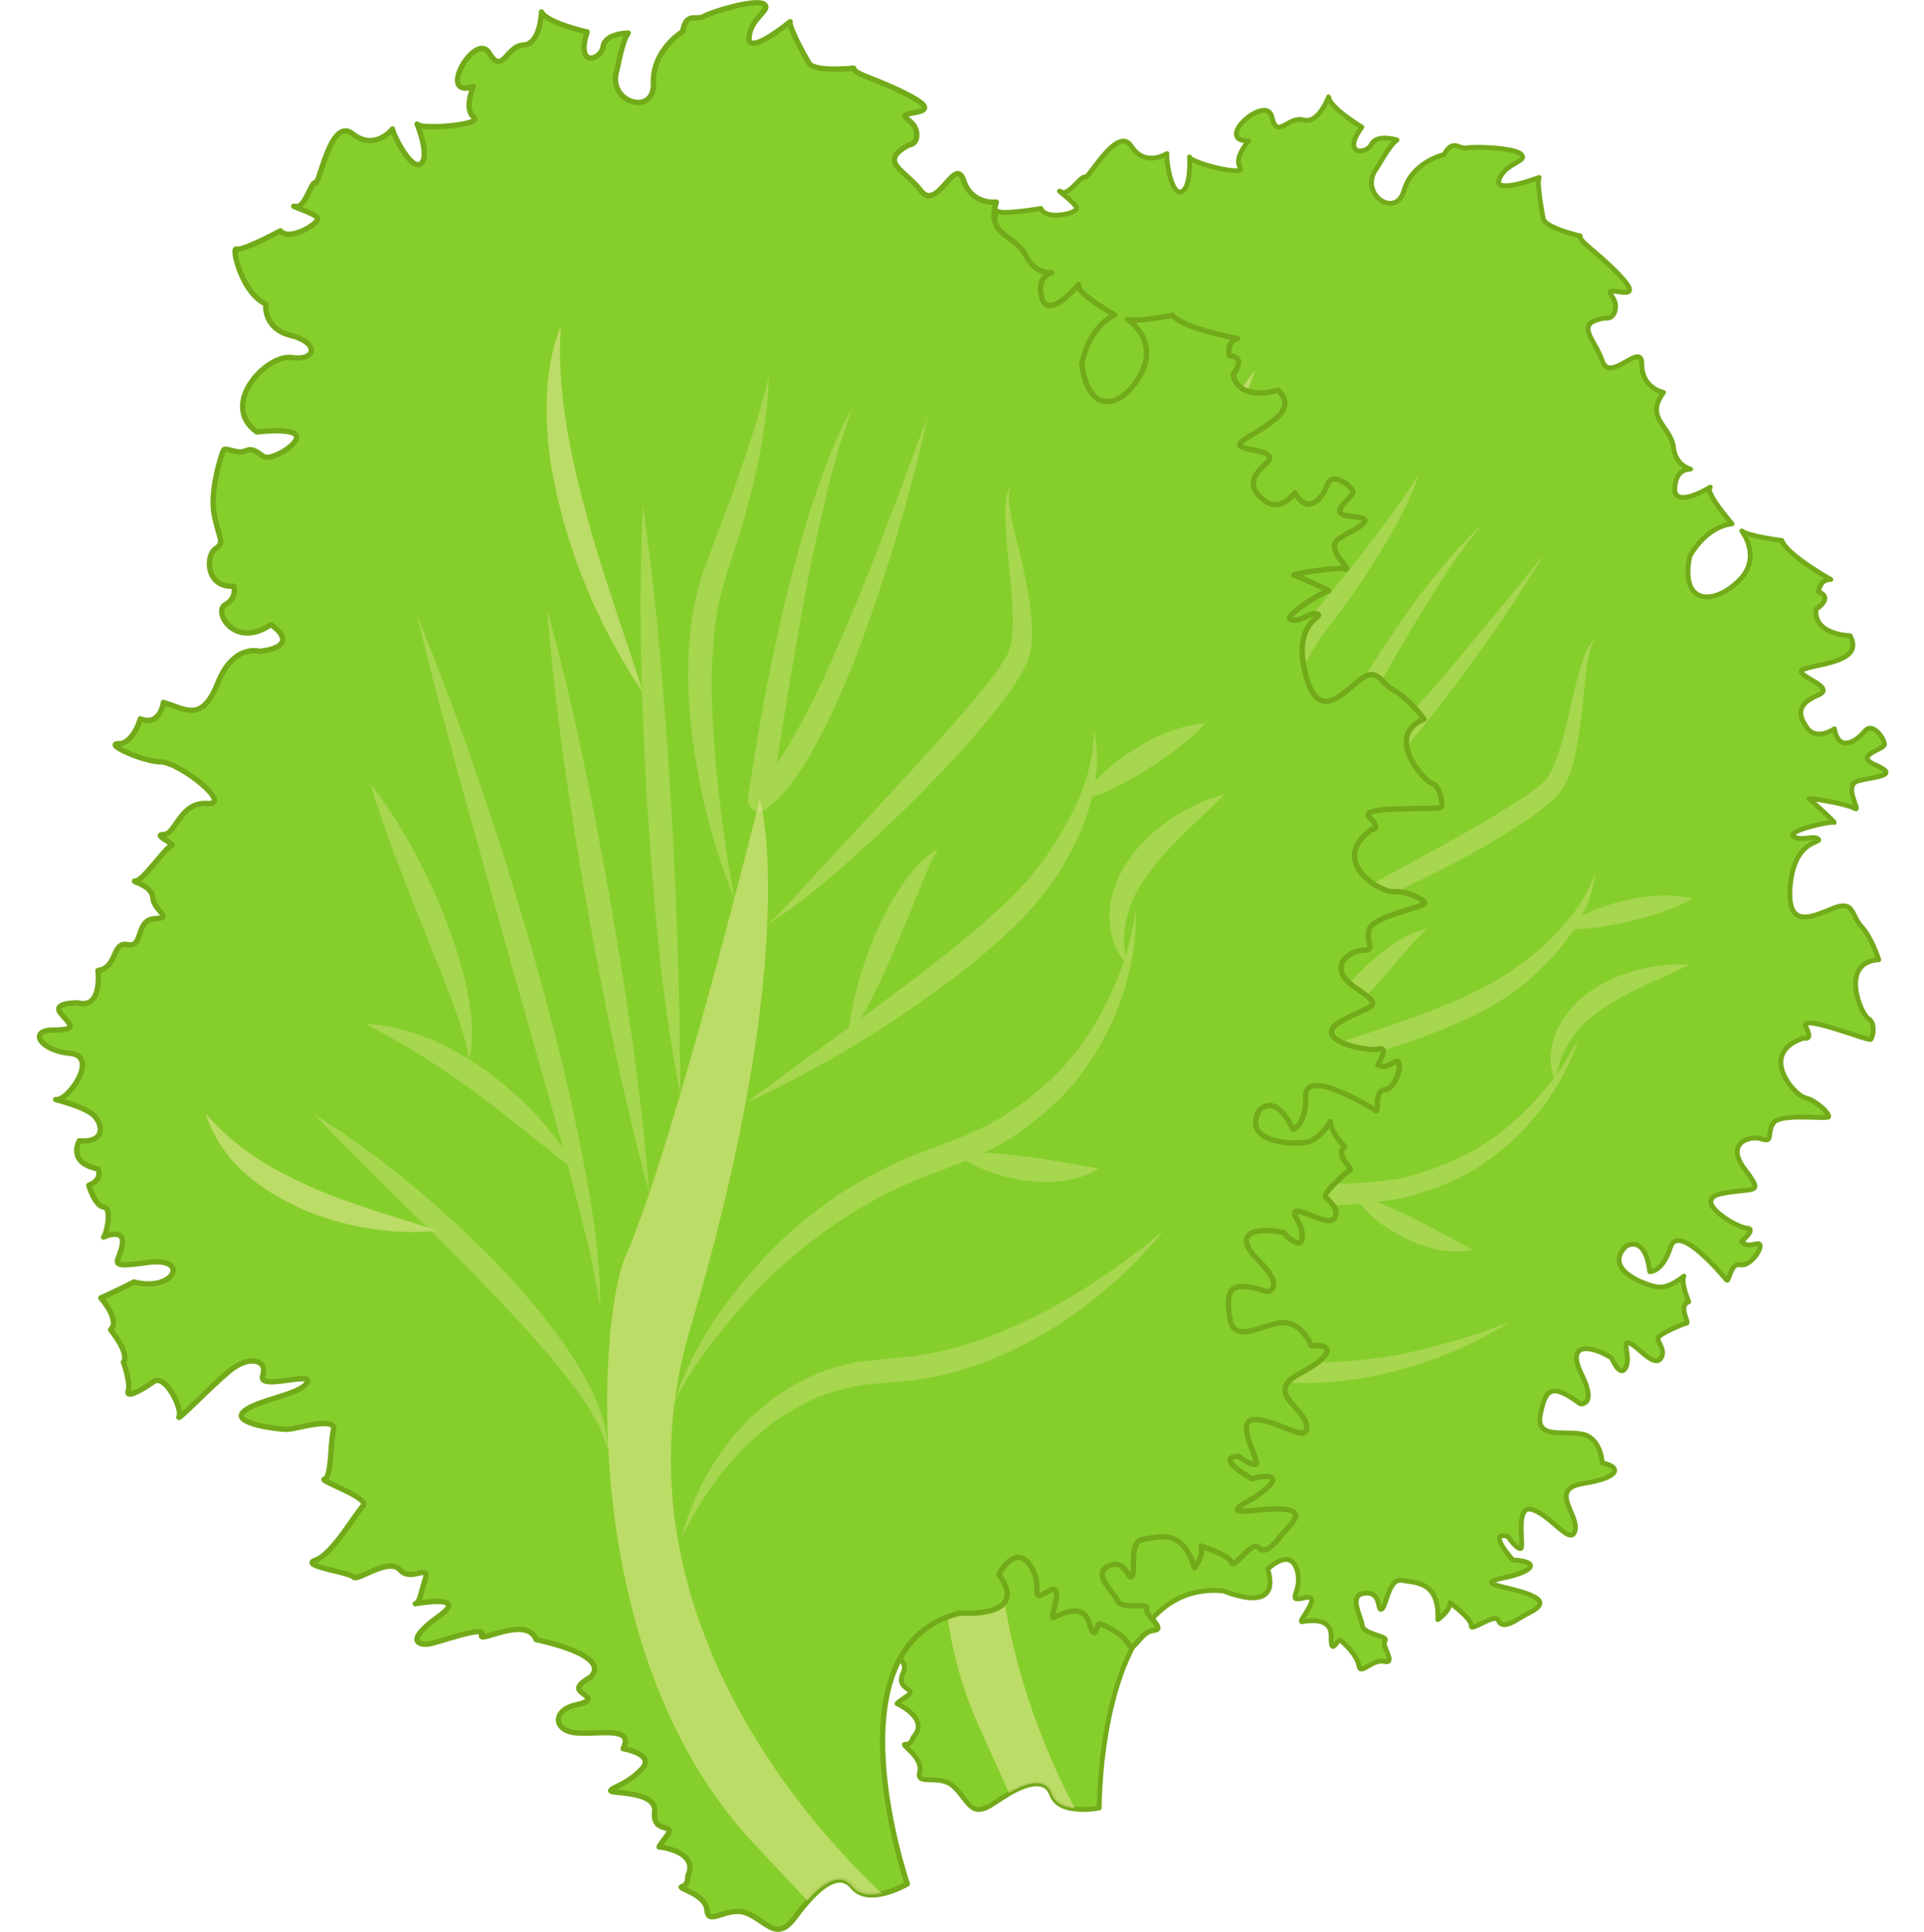 <?xml version="1.0" encoding="UTF-8" standalone="no"?>
<svg
   xmlns:dc="http://purl.org/dc/elements/1.1/"
   xmlns:cc="http://creativecommons.org/ns#"
   xmlns:rdf="http://www.w3.org/1999/02/22-rdf-syntax-ns#"
   xmlns:svg="http://www.w3.org/2000/svg"
   xmlns="http://www.w3.org/2000/svg"
   xmlns:sodipodi="http://sodipodi.sourceforge.net/DTD/sodipodi-0.dtd"
   xmlns:inkscape="http://www.inkscape.org/namespaces/inkscape"
   version="1.1"
   id="katman_1"
   x="0px"
   y="0px"
   viewBox="0 0 75 75.296"
   xml:space="preserve"
   sodipodi:docname="lettuce.svg"
   width="75"
   height="75.296"
   inkscape:version="1.0.1 (3bc2e813f5, 2020-09-07)"><defs
   id="defs1881" /><sodipodi:namedview
   pagecolor="#ffffff"
   bordercolor="#666666"
   borderopacity="1"
   objecttolerance="10"
   gridtolerance="10"
   guidetolerance="10"
   inkscape:pageopacity="0"
   inkscape:pageshadow="2"
   inkscape:window-width="1718"
   inkscape:window-height="1368"
   id="namedview1879"
   showgrid="false"
   fit-margin-top="0"
   fit-margin-left="0"
   fit-margin-right="0"
   fit-margin-bottom="0"
   inkscape:zoom="2.216"
   inkscape:cx="-153.35"
   inkscape:cy="-106.09403"
   inkscape:window-x="1713"
   inkscape:window-y="0"
   inkscape:window-maximized="0"
   inkscape:current-layer="g1876" />
<style
   type="text/css"
   id="style2">
	.st0{fill:#F40303;}
	.st1{fill:#4E9B04;}
	.st2{opacity:0.1;}
	.st3{opacity:0.15;fill:#FFFFFF;}
	.st4{fill:none;}
	.st5{fill:#DF0000;}
	.st6{fill:#41A500;}
	.st7{opacity:0.1;fill:#231F20;}
	.st8{fill:#84C100;}
	.st9{fill:#F86107;}
	.st10{opacity:0.07;}
	.st11{opacity:0.2;fill:#FFFFFF;}
	.st12{fill:#E55107;}
	.st13{fill:#E61206;}
	.st14{fill:#0D5C00;}
	.st15{fill:#27AB3B;}
	.st16{fill:#09913C;}
	.st17{fill:#E6012C;}
	.st18{fill:#680756;}
	.st19{fill:#74990D;}
	.st20{fill:#B22483;}
	.st21{fill:#43BC48;}
	.st22{fill:#2EAF2E;}
	.st23{fill:#8D1E60;}
	.st24{fill:#753D24;}
	.st25{fill:#348801;}
	.st26{fill:#2C7005;}
	.st27{fill:#63AB16;}
	.st28{fill:#8EBA24;}
	.st29{fill:#3B7524;}
	.st30{fill:#B4D459;}
	.st31{opacity:0.2;fill:#B4D459;}
	.st32{fill:#FEB544;}
	.st33{opacity:0.1;fill:#CE863A;}
	.st34{fill:#CE863A;}
	.st35{fill:#57BF44;}
	.st36{fill:#BBFF96;}
	.st37{fill:#DFFFAA;}
	.st38{fill:#39AA50;}
	.st39{fill:#5DD166;}
	.st40{fill:#8FDC50;}
	.st41{fill:#29602E;}
	.st42{fill:#8CD13D;}
	.st43{fill:#24892E;}
	.st44{fill:#15441A;}
	.st45{fill:#699E25;}
	.st46{fill:#4A8912;}
	.st47{fill:#FCD30B;}
	.st48{fill:#FFE36C;}
	.st49{fill:#FCD30B;stroke:#ED5100;stroke-width:0.08;stroke-miterlimit:10;}
	.st50{fill:#FCD30B;stroke:#ED5100;stroke-width:0.075;stroke-miterlimit:10;}
	.st51{fill:#FCD30B;stroke:#ED5100;stroke-width:0.071;stroke-miterlimit:10;}
	.st52{fill:#FCD30B;stroke:#ED5100;stroke-width:0.059;stroke-miterlimit:10;}
	.st53{fill:#FCD30B;stroke:#ED5100;stroke-width:0.053;stroke-miterlimit:10;}
	.st54{fill:#FCD30B;stroke:#ED5100;stroke-width:0.047;stroke-miterlimit:10;}
	.st55{fill:#FCD30B;stroke:#ED5100;stroke-width:0.045;stroke-miterlimit:10;}
	.st56{fill:#FCD30B;stroke:#ED5100;stroke-width:0.061;stroke-miterlimit:10;}
	.st57{fill:#FCD30B;stroke:#ED5100;stroke-width:0.057;stroke-miterlimit:10;}
	.st58{fill:#FCD30B;stroke:#ED5100;stroke-width:0.048;stroke-miterlimit:10;}
	.st59{fill:#FCD30B;stroke:#ED5100;stroke-width:0.04;stroke-miterlimit:10;}
	.st60{fill:#FCD30B;stroke:#ED5100;stroke-width:0.036;stroke-miterlimit:10;}
	.st61{fill:#FCD30B;stroke:#ED5100;stroke-width:0.033;stroke-miterlimit:10;}
	.st62{fill:#FCD30B;stroke:#ED5100;stroke-width:0.079;stroke-miterlimit:10;}
	.st63{fill:#FCD30B;stroke:#ED5100;stroke-width:0.077;stroke-miterlimit:10;}
	.st64{fill:#FCD30B;stroke:#ED5100;stroke-width:0.079;stroke-miterlimit:10;}
	.st65{fill:#FCD30B;stroke:#ED5100;stroke-width:0.079;stroke-miterlimit:10;}
	.st66{fill:#FCD30B;stroke:#ED5100;stroke-width:0.08;stroke-miterlimit:10;}
	.st67{fill:#FCD30B;stroke:#ED5100;stroke-width:0.064;stroke-miterlimit:10;}
	.st68{fill:#FCD30B;stroke:#ED5100;stroke-width:0.053;stroke-miterlimit:10;}
	.st69{fill:#FCD30B;stroke:#ED5100;stroke-width:0.05;stroke-miterlimit:10;}
	.st70{fill:#FCD30B;stroke:#ED5100;stroke-width:0.033;stroke-miterlimit:10;}
	.st71{fill:#FCD30B;stroke:#ED5100;stroke-width:0.039;stroke-miterlimit:10;}
	.st72{fill:#FCD30B;stroke:#ED5100;stroke-width:0.023;stroke-miterlimit:10;}
	.st73{fill:#FCD30B;stroke:#ED5100;stroke-width:0.036;stroke-miterlimit:10;}
	.st74{fill:#FCD30B;stroke:#ED5100;stroke-width:0.025;stroke-miterlimit:10;}
	.st75{fill:#FCD30B;stroke:#ED5100;stroke-width:0.08;stroke-miterlimit:10;}
	.st76{fill:#FCD30B;stroke:#ED5100;stroke-width:0.068;stroke-miterlimit:10;}
	.st77{fill:#FCD30B;stroke:#ED5100;stroke-width:0.054;stroke-miterlimit:10;}
	.st78{fill:#FCD30B;stroke:#ED5100;stroke-width:0.047;stroke-miterlimit:10;}
	.st79{fill:#FCD30B;stroke:#ED5100;stroke-width:0.035;stroke-miterlimit:10;}
	.st80{fill:#489B0B;}
	.st81{fill:#72B236;}
	.st82{fill:#62A428;}
	.st83{fill:#528E2A;}
	.st84{fill:#92BC4C;}
	.st85{fill:#569B30;}
	.st86{fill:#E2C3A4;stroke:#A97D60;stroke-width:0.274;stroke-miterlimit:10;}
	.st87{fill:#EFE3D3;stroke:#A97D60;stroke-width:0.365;stroke-linecap:round;stroke-linejoin:round;stroke-miterlimit:10;}
	.st88{fill:#9D6B50;}
	.st89{fill:#E2C19E;}
	.st90{fill:#A16038;}
	.st91{fill:#DFC298;}
	.st92{fill:#EEE4BF;}
	.st93{fill:#D3B689;}
	.st94{fill:#689D34;}
	.st95{fill:#A5BC81;}
	.st96{fill:#DED6A8;}
	.st97{fill:#F4EDDA;}
	.st98{fill:#FF7900;stroke:#DB4900;stroke-width:0.505;stroke-linecap:round;stroke-linejoin:round;stroke-miterlimit:10;}
	.st99{fill:none;stroke:#DB4900;stroke-width:0.505;stroke-linecap:round;stroke-linejoin:round;stroke-miterlimit:10;}
	.st100{fill:#2E4819;}
	.st101{fill:#85BB19;}
	.st102{fill:#B2DC55;stroke:#A2C63C;stroke-width:0.258;stroke-miterlimit:10;}
	.st103{fill:#86CE2C;}
	.st104{fill:#86CE2C;stroke:#72AA1A;stroke-width:0.188;stroke-linecap:round;stroke-linejoin:round;stroke-miterlimit:10;}
	.st105{opacity:0.6;fill:#DDE68D;}
	.st106{opacity:0.6;}
	.st107{fill:#DDE68D;}
	.st108{fill:#86CE2C;stroke:#72AA1A;stroke-width:0.208;stroke-linecap:round;stroke-linejoin:round;stroke-miterlimit:10;}
</style>
<g
   id="g1876"
   transform="translate(-403.35,-306.094)">
	
	
	
	
	
	
	
	
	
	
	
	
	
	
	
	
	
	
	
	<g
   id="g1874">
		<g
   id="g1870">
			<g
   id="g1776">
				<path
   class="st103"
   d="m 426.6,345.82 c -0.02,0 -0.01,-0.01 0.03,-0.01 -0.02,0.01 -0.02,0.01 -0.03,0.01 z"
   id="path1686" />
				<path
   class="st103"
   d="m 432.86,361.59 c 0,0 0.02,0 0.06,0.01 -0.01,0 -0.03,0 -0.04,0 -0.02,0 -0.02,0 -0.02,-0.01 z"
   id="path1688" />
				<path
   class="st103"
   d="m 469.48,324.39 c 0,0 -0.11,0 -0.26,-0.05 0.15,0.01 0.26,0.05 0.26,0.05 z"
   id="path1690" />
				<path
   class="st103"
   d="m 471.17,326.68 c 0,0 0.02,0.03 0.06,0.07 -0.04,-0.02 -0.06,-0.05 -0.06,-0.07 z"
   id="path1692" />
				<path
   class="st104"
   d="m 476.28,346.6 c -0.08,0.1 -2.82,-1.04 -2.53,-0.48 0.29,0.56 -0.08,0.43 -0.08,0.43 -1.82,0.59 -0.38,2.23 0.05,2.33 0.43,0.1 0.96,0.62 0.91,0.74 -0.05,0.11 -1.85,-0.15 -2.14,0.23 -0.29,0.38 0.01,0.8 -0.45,0.64 -0.46,-0.16 -1.46,0.13 -0.68,1.17 0.79,1.04 0.37,0.7 -0.88,0.95 -1.26,0.25 0.56,1.33 0.96,1.35 0.41,0.02 -0.21,0.52 -0.21,0.52 0.3,0.32 0.68,-0.05 0.73,0.15 0.05,0.2 -0.42,0.85 -0.78,0.76 -0.37,-0.09 -0.43,0.69 -0.52,0.6 -0.08,-0.09 -1.87,-2.28 -2.19,-1.29 -0.32,1 -0.81,0.96 -0.81,0.96 -0.19,-1.5 -0.93,-0.99 -0.93,-0.99 -0.94,0.92 0.86,1.56 1.29,1.59 0.43,0.03 0.97,-0.43 0.97,-0.43 -0.13,0.25 0.19,1 0.19,1 -0.44,0.17 0.05,0.83 -0.09,0.84 -0.14,0.02 -1.01,0.4 -1.1,0.55 -0.08,0.15 0.35,0.52 0.08,0.84 -0.27,0.32 -0.9,-0.52 -1.21,-0.62 -0.31,-0.11 0.08,0.54 -0.14,0.96 -0.22,0.42 -0.55,-0.38 -0.55,-0.38 -0.82,-0.51 -1.79,-0.62 -1.17,0.63 0.62,1.25 -0.05,1.16 -0.05,1.16 -1.12,-0.83 -1.35,-0.59 -1.55,0.4 -0.2,0.99 0.89,0.63 1.63,0.78 0.74,0.15 0.78,1.12 0.78,1.12 0.77,0.16 0.68,0.58 -0.72,0.8 -1.4,0.22 -0.19,1.19 -0.34,1.83 -0.15,0.64 -0.89,-0.53 -1.64,-0.8 -0.75,-0.27 -0.32,1.48 -0.48,1.51 -0.16,0.03 -0.5,-0.47 -0.5,-0.47 -0.84,-0.24 0.19,0.91 0.19,0.91 1.1,0.07 0.83,0.46 -0.39,0.71 -1.22,0.25 0.4,0.33 1.15,0.69 0.75,0.35 -0.11,0.63 -0.47,0.86 -0.36,0.23 -0.73,0.41 -0.85,0.1 -0.12,-0.31 -1.1,0.47 -1.06,0.21 0.04,-0.26 -0.83,-0.9 -0.83,-0.9 0.01,0.33 -0.47,0.66 -0.47,0.66 0.06,-1.49 -0.85,-1.43 -1.39,-1.53 -0.53,-0.11 -0.61,1.01 -0.8,1.12 -0.19,0.11 0.01,-0.69 -0.66,-0.62 -0.67,0.07 -0.13,0.9 -0.1,1.25 0.03,0.36 1.05,0.41 0.89,0.6 -0.16,0.19 0.46,0.92 -0.03,0.81 -0.48,-0.11 -0.92,0.58 -0.99,0.16 -0.07,-0.42 -0.63,-0.93 -0.73,-0.99 -0.1,-0.06 -0.37,0.67 -0.35,-0.14 0.03,-0.81 -0.96,-0.6 -1.14,-0.58 -0.18,0.01 0.87,-1.12 0.09,-0.93 -0.78,0.18 -0.01,-0.25 -0.29,-1.11 -0.28,-0.86 -1.13,-0.01 -1.13,-0.01 0.56,1.85 -1.72,0.85 -1.72,0.85 -4.89,-0.47 -4.85,8.46 -4.85,8.46 0,0 -0.47,0.1 -0.94,0.04 -0.39,-0.04 -0.77,-0.18 -0.91,-0.56 -0.24,-0.65 -0.95,-0.45 -1.66,-0.04 -0.2,0.12 -0.41,0.25 -0.6,0.38 -0.88,0.61 -0.97,-0.07 -1.54,-0.63 -0.57,-0.56 -1.5,-0.01 -1.35,-0.59 0.15,-0.58 -0.8,-1.1 -0.56,-1.08 0.24,0.02 0.31,-0.28 0.31,-0.28 0.67,-0.71 -0.62,-1.3 -0.62,-1.3 0,0 -0.13,0.04 0.36,-0.29 0.49,-0.33 -0.47,-0.21 -0.13,-0.93 0.34,-0.72 -1.38,-1.13 -1.22,-1.22 0.16,-0.09 0.58,0 1.26,-0.35 0.68,-0.35 -0.37,-0.9 -0.37,-0.9 0.65,-0.65 -0.7,-0.75 -1.42,-1.07 -0.72,-0.32 -0.53,-1.02 0.35,-0.92 0.87,0.1 0.24,-0.32 0.27,-0.5 0.03,-0.19 0.52,-0.25 0.52,-0.25 1.03,-0.49 -1.38,-1.87 -1.38,-1.87 -0.04,-0.95 -2.06,-0.5 -1.77,-0.78 0.29,-0.28 -1.56,-0.23 -1.88,-0.29 -0.32,-0.06 -0.8,-0.37 0.64,-0.81 1.24,-0.38 -0.31,-0.64 -0.63,-0.69 0.17,0 0.26,-0.23 0.6,-0.69 0.37,-0.5 -0.49,-0.05 -0.73,-0.61 -0.24,-0.56 -1.56,-0.08 -1.63,-0.29 -0.08,-0.21 -1.71,-0.99 -1.08,-0.99 0.63,0 1.84,-1.09 2.2,-1.27 0.36,-0.18 -1.23,-1.38 -0.98,-1.34 0.25,0.04 0.6,-1.13 0.85,-1.54 0.25,-0.41 -1.21,-0.46 -1.49,-0.52 -0.28,-0.06 -1.9,-0.86 -1.31,-1.1 0.59,-0.24 2.04,0.08 2.44,-0.24 0.4,-0.32 -1.77,-0.29 -1.4,-0.74 0.37,-0.45 -0.2,-0.86 -1.07,-0.53 -0.87,0.33 -2.38,1.14 -2.18,0.94 0.2,-0.2 0.03,-1.61 -0.47,-1.45 -0.5,0.16 -1.13,0.26 -0.94,0.01 0.18,-0.25 0.16,-1.02 0.16,-1.02 0.32,-0.21 -0.06,-1.23 -0.06,-1.23 0.44,-0.18 0.04,-1.18 0.04,-1.18 0.3,-0.01 1.29,-0.16 1.29,-0.16 1.26,0.82 2.19,-0.22 0.66,-0.5 -1.52,-0.28 -0.92,-0.31 -0.62,-0.89 0.24,-0.48 -0.39,-0.47 -0.55,-0.45 0.15,-0.09 0.62,-0.88 0.35,-1 -0.29,-0.13 -0.26,-0.9 -0.26,-0.9 0.57,-0.04 0.48,-0.45 0.48,-0.45 -0.97,-0.56 -0.31,-1.14 -0.31,-1.14 0.85,0.36 0.98,-0.25 0.78,-0.66 -0.18,-0.4 -1.06,-0.95 -1.11,-0.99 0.37,0.22 1.97,-0.95 1.01,-1.38 -0.96,-0.43 -1.17,-1.27 -0.3,-0.98 0.87,0.3 0.6,-0.03 0.43,-0.48 -0.18,-0.46 0.69,-0.14 0.69,-0.14 0.77,0.51 1.05,-0.85 1.05,-0.85 0.7,0.12 0.79,-0.82 1.29,-0.53 0.5,0.29 0.54,-0.75 1.2,-0.56 0.66,0.19 0.06,-0.26 0.18,-0.72 0.12,-0.45 -0.62,-0.84 -0.39,-0.76 0.24,0.08 1.41,-0.81 1.6,-0.78 0.19,0.03 -0.54,-0.6 -0.14,-0.46 0.4,0.14 0.92,-0.91 1.8,-0.54 0.88,0.37 -0.45,-1.69 -1.07,-1.91 -0.62,-0.22 -1.72,-1.26 -1.21,-1.09 0.5,0.17 1.01,-0.58 1.01,-0.58 0.58,0.49 0.96,-0.29 0.96,-0.29 0.7,0.5 1.06,1.12 2.04,-0.03 0.98,-1.15 1.76,-0.57 1.76,-0.57 1.53,0.3 0.67,-0.76 0.67,-0.76 -1.51,0.41 -1.79,-1.1 -1.3,-1.18 0.49,-0.08 0.49,-0.53 0.49,-0.53 -0.95,-0.26 -0.6,-1.34 -0.2,-1.45 0.4,-0.11 0.24,-0.23 0.34,-1.11 0.1,-0.87 0.94,-2.01 1.04,-2.11 0.1,-0.1 0.42,0.31 0.72,0.28 0.29,-0.03 0.38,0.18 0.56,0.4 0.17,0.22 1.29,0.01 1.33,-0.31 0.04,-0.32 -1.28,-0.6 -1.28,-0.6 -0.96,-1.35 1.21,-2.5 2.01,-2.09 0.8,0.4 1.09,-0.19 0.22,-0.75 -0.87,-0.56 -0.49,-1.34 -0.49,-1.34 -0.68,-0.63 -0.52,-2.31 -0.35,-2.17 0.17,0.14 1.67,-0.11 1.67,-0.11 0.19,0.48 1.42,0.19 1.39,-0.01 -0.03,-0.2 -0.91,-0.82 -0.61,-0.64 0.3,0.18 0.8,-0.67 0.94,-0.57 0.13,0.09 1.26,-2.05 1.8,-1.21 0.54,0.84 1.39,0.29 1.39,0.29 -0.05,0.13 0.15,1.62 0.55,1.49 0.39,-0.12 0.34,-1.26 0.33,-1.36 0.04,0.23 2.22,0.79 1.97,0.41 -0.25,-0.38 0.33,-1.03 0.33,-1.03 -1.4,-0.01 0.71,-1.86 0.91,-0.94 0.2,0.91 0.64,-0.05 1.23,0.12 0.59,0.17 0.98,-0.9 0.98,-0.9 0.05,0.43 1.3,1.18 1.3,1.18 -0.81,1.08 0.16,1.09 0.37,0.67 0.21,-0.42 1,-0.17 1,-0.17 -0.3,0.2 -0.72,1.01 -0.82,1.14 -0.67,0.95 0.76,1.96 1.09,0.83 0.33,-1.13 1.56,-1.4 1.56,-1.4 0.35,-0.64 0.58,-0.2 0.88,-0.26 0.3,-0.06 1.9,-0.02 2.14,0.26 0.24,0.28 -0.58,0.3 -0.86,0.94 -0.29,0.65 1.55,-0.05 1.55,-0.05 -0.1,0.15 0.09,1.25 0.16,1.61 0.08,0.36 1.44,0.67 1.44,0.67 -0.05,0.23 0.65,0.6 1.55,1.55 0.9,0.95 -0.08,0.57 -0.32,0.6 -0.24,0.03 0.22,0.27 0.14,0.71 -0.08,0.43 -0.41,0.34 -0.41,0.34 -1.23,0.21 -0.41,0.77 -0.1,1.67 0.31,0.9 1.55,-0.81 1.54,0.13 0,0.94 0.85,1.1 0.85,1.1 -0.76,1.01 0.29,1.3 0.39,2.16 0.07,0.54 0.41,0.75 0.66,0.83 -0.23,0 -0.55,0.1 -0.61,0.68 -0.1,0.94 1.38,0.02 1.38,0.02 -0.24,0.18 0.85,1.43 0.85,1.43 -1.07,0.13 -1.65,1.27 -1.65,1.27 -0.38,1.89 0.92,1.91 1.9,0.96 0.83,-0.81 0.31,-1.69 0.13,-1.95 0.28,0.21 1.56,0.37 1.56,0.37 0.19,0.56 1.91,1.52 1.91,1.52 -0.44,-0.02 -0.48,0.48 -0.48,0.48 0.61,0.24 -0.1,0.68 -0.1,0.68 -0.09,1.01 1.33,1.03 1.33,1.03 0.54,0.99 -1.07,1.07 -1.76,1.29 -0.68,0.21 1.34,0.68 0.51,1.03 -0.83,0.35 -0.79,0.77 -0.42,1.28 0.37,0.51 1.06,0.03 1.06,0.03 0.16,0.93 0.85,0.5 1.17,0.1 0.32,-0.4 0.79,0.3 0.78,0.51 -0.01,0.21 -1.25,0.42 -0.33,0.81 0.92,0.4 0.02,0.44 -0.67,0.6 -0.68,0.16 0.15,1.27 -0.17,1.08 -0.32,-0.19 -1.87,-0.43 -1.77,-0.37 0.09,0.06 1.1,0.98 0.97,0.92 -0.13,-0.06 -1.86,0.33 -1.58,0.54 0.28,0.21 0.8,-0.06 0.97,0.11 0.17,0.17 -0.91,-0.03 -1.09,1.79 -0.17,1.82 0.92,1.19 1.71,0.89 0.79,-0.3 0.66,0.29 1.06,0.72 0.4,0.43 0.68,1.3 0.68,1.3 -1.55,0.1 -0.7,2.12 -0.41,2.29 0.29,0.17 0.19,0.71 0.1,0.81 z"
   id="path1694" />
				<path
   class="st105"
   d="m 445.25,376.57 c -0.39,-0.04 -0.77,-0.18 -0.91,-0.56 -0.24,-0.65 -0.95,-0.45 -1.66,-0.04 l -1.04,-2.3 c -4.02,-8.43 0.69,-19.58 2.25,-21.28 2.91,-3.18 9.7,-13.8 9.7,-13.8 -0.09,1.39 -1.33,7.03 -8.33,16.91 -6.05,8.55 -1.38,18.53 -0.01,21.07 z"
   id="path1696" />
				<g
   class="st106"
   id="g1774">
					<g
   class="st106"
   id="g1764">
						<g
   id="g1762">
							<g
   id="g1700">
								<path
   class="st107"
   d="m 443.85,357.83 c 1.26,-1.68 3.01,-2.96 4.88,-3.95 1.9,-0.96 4.01,-1.52 6.15,-1.63 1.09,-0.03 2.04,-0.04 3.04,-0.23 0.98,-0.22 1.92,-0.58 2.81,-1.05 0.88,-0.5 1.68,-1.14 2.37,-1.89 0.72,-0.73 1.31,-1.59 1.79,-2.52 -0.64,2 -2.03,3.76 -3.82,4.96 -0.9,0.6 -1.93,0.97 -2.98,1.25 -1.04,0.23 -2.18,0.27 -3.17,0.32 -1.01,0.01 -2.02,0.18 -3.01,0.39 -0.99,0.24 -1.95,0.59 -2.89,0.98 -0.94,0.41 -1.85,0.89 -2.71,1.46 -0.88,0.56 -1.72,1.17 -2.46,1.91 z"
   id="path1698" />
							</g>
							<g
   id="g1704">
								<path
   class="st107"
   d="m 442.56,362.45 c 0.97,-1.48 2.38,-2.72 4.08,-3.43 0.85,-0.36 1.77,-0.56 2.71,-0.56 0.46,0.02 0.94,0.03 1.39,0.14 l 1.3,0.3 c 1.65,0.41 3.39,0.34 5.1,0.11 0.86,-0.12 1.71,-0.32 2.55,-0.56 0.85,-0.22 1.68,-0.51 2.5,-0.83 -1.5,0.96 -3.18,1.62 -4.93,2.03 -1.75,0.39 -3.62,0.5 -5.41,0.07 l -1.27,-0.31 c -0.4,-0.11 -0.82,-0.11 -1.24,-0.15 -0.83,-0.04 -1.66,0.13 -2.47,0.37 -0.81,0.25 -1.58,0.65 -2.3,1.14 -0.72,0.47 -1.39,1.04 -2.01,1.68 z"
   id="path1702" />
							</g>
							<g
   id="g1708">
								<path
   class="st107"
   d="m 449.65,348.61 c 1.5,-0.5 3.01,-0.95 4.51,-1.43 1.49,-0.49 2.99,-0.95 4.45,-1.5 1.47,-0.55 2.87,-1.13 4.09,-2.06 0.62,-0.45 1.19,-0.97 1.68,-1.56 0.5,-0.58 0.93,-1.24 1.16,-2 -0.15,1.62 -1.24,3 -2.42,4.07 -1.19,1.12 -2.74,1.79 -4.21,2.35 -1.5,0.54 -3.03,0.99 -4.57,1.33 -1.55,0.35 -3.11,0.65 -4.69,0.8 z"
   id="path1706" />
							</g>
							<g
   id="g1712">
								<path
   class="st107"
   d="m 452.41,342.89 c 0.73,-0.32 1.42,-0.72 2.12,-1.1 l 2.1,-1.13 c 1.39,-0.77 2.79,-1.51 4.16,-2.3 0.68,-0.39 1.37,-0.79 2,-1.23 0.17,-0.1 0.32,-0.22 0.46,-0.33 0.16,-0.11 0.27,-0.23 0.37,-0.34 0.2,-0.25 0.34,-0.61 0.47,-0.97 0.25,-0.73 0.41,-1.5 0.58,-2.28 0.1,-0.39 0.19,-0.78 0.31,-1.17 0.12,-0.37 0.23,-0.81 0.58,-1.05 -0.27,0.3 -0.29,0.72 -0.36,1.1 -0.05,0.39 -0.09,0.79 -0.12,1.18 -0.09,0.79 -0.18,1.59 -0.36,2.4 -0.1,0.4 -0.22,0.82 -0.49,1.21 -0.15,0.21 -0.32,0.38 -0.48,0.5 -0.16,0.14 -0.32,0.28 -0.49,0.4 -0.66,0.49 -1.36,0.9 -2.05,1.31 -1.4,0.79 -2.83,1.51 -4.3,2.15 -1.47,0.62 -2.93,1.29 -4.5,1.65 z"
   id="path1710" />
							</g>
							<g
   id="g1716">
								<path
   class="st107"
   d="m 445.42,350.52 c 0.09,-1.75 0.28,-3.48 0.48,-5.22 0.19,-1.73 0.45,-3.46 0.7,-5.18 0.28,-1.72 0.55,-3.44 0.9,-5.15 0.33,-1.71 0.68,-3.42 1.12,-5.12 -0.09,1.75 -0.28,3.48 -0.48,5.21 -0.19,1.73 -0.45,3.46 -0.7,5.18 -0.28,1.72 -0.56,3.44 -0.9,5.15 -0.33,1.73 -0.68,3.44 -1.12,5.13 z"
   id="path1714" />
							</g>
							<g
   id="g1720">
								<path
   class="st107"
   d="m 444.2,328.62 c 0.15,2.1 0.19,4.21 0.2,6.32 0.01,2.11 -0.08,4.21 -0.14,6.31 -0.14,2.1 -0.27,4.21 -0.52,6.3 -0.27,2.09 -0.56,4.2 -1.23,6.21 0.16,-1.04 0.3,-2.08 0.36,-3.13 0.1,-1.04 0.16,-2.09 0.22,-3.14 0.11,-2.09 0.25,-4.19 0.32,-6.29 l 0.34,-6.29 c 0.12,-2.09 0.25,-4.19 0.45,-6.29 z"
   id="path1718" />
							</g>
							<g
   id="g1724">
								<path
   class="st107"
   d="m 435.1,344.1 c 0.86,1.03 1.61,2.14 2.33,3.27 0.72,1.13 1.36,2.31 1.95,3.51 0.57,1.21 1.1,2.46 1.47,3.76 0.34,1.29 0.66,2.7 0.28,4.01 -0.03,-0.34 0.01,-0.67 -0.06,-0.99 -0.08,-0.32 -0.1,-0.64 -0.22,-0.96 -0.16,-0.63 -0.39,-1.25 -0.62,-1.86 -0.51,-1.21 -1.04,-2.41 -1.62,-3.6 l -1.76,-3.56 c -0.58,-1.18 -1.19,-2.37 -1.75,-3.58 z"
   id="path1722" />
							</g>
							<g
   id="g1728">
								<path
   class="st107"
   d="m 452.99,327.48 c -0.31,1.72 -0.7,3.41 -1.1,5.1 -0.39,1.69 -0.85,3.37 -1.29,5.04 -0.47,1.67 -0.93,3.34 -1.45,5 -0.51,1.66 -1.02,3.32 -1.58,4.97 0.21,-1.73 0.57,-3.44 0.95,-5.13 0.37,-1.7 0.81,-3.38 1.26,-5.06 0.47,-1.67 0.94,-3.34 1.49,-4.99 0.53,-1.66 1.08,-3.31 1.72,-4.93 z"
   id="path1726" />
							</g>
							<g
   id="g1732">
								<path
   class="st107"
   d="m 453.83,347.62 c 0.49,-1.19 1.23,-2.21 2.06,-3.15 0.43,-0.46 0.88,-0.91 1.38,-1.3 0.5,-0.38 1.07,-0.76 1.71,-0.87 -0.48,0.43 -0.85,0.89 -1.26,1.35 -0.39,0.47 -0.8,0.92 -1.2,1.38 -0.83,0.91 -1.67,1.8 -2.69,2.59 z"
   id="path1730" />
							</g>
							<g
   id="g1736">
								<path
   class="st107"
   d="m 456.09,352.64 c 0.89,0.23 1.65,0.59 2.4,0.96 0.75,0.38 1.45,0.75 2.25,1.2 -0.92,0.21 -1.84,-0.07 -2.63,-0.45 -0.79,-0.4 -1.51,-0.93 -2.02,-1.71 z"
   id="path1734" />
							</g>
							<g
   id="g1740">
								<path
   class="st107"
   d="m 463.99,348.26 c -0.29,-0.6 -0.24,-1.37 0.05,-2.01 0.29,-0.65 0.8,-1.18 1.36,-1.56 0.28,-0.21 0.59,-0.33 0.89,-0.5 0.32,-0.1 0.62,-0.24 0.95,-0.31 0.64,-0.16 1.3,-0.23 1.96,-0.19 -0.59,0.31 -1.17,0.55 -1.74,0.81 -0.56,0.27 -1.1,0.54 -1.59,0.88 -0.98,0.66 -1.75,1.56 -1.88,2.88 z"
   id="path1738" />
							</g>
							<g
   id="g1744">
								<path
   class="st107"
   d="m 443.26,349.05 c -0.87,-1.32 -1.66,-2.62 -2.53,-3.86 -0.43,-0.63 -0.89,-1.22 -1.36,-1.82 -0.48,-0.59 -1,-1.14 -1.54,-1.73 1.49,0.59 2.68,1.77 3.59,3.06 0.45,0.66 0.84,1.35 1.15,2.07 0.32,0.73 0.58,1.49 0.69,2.28 z"
   id="path1742" />
							</g>
							<g
   id="g1748">
								<path
   class="st107"
   d="m 451.6,341.64 c -0.1,-1.58 0.01,-3.17 0.24,-4.74 0.23,-1.57 0.62,-3.14 1.29,-4.62 0.32,-0.74 0.77,-1.44 1.27,-2.1 l 1.49,-1.81 c 0.49,-0.61 0.97,-1.23 1.43,-1.86 0.48,-0.62 0.92,-1.27 1.35,-1.93 -0.54,1.49 -1.37,2.86 -2.25,4.18 -0.43,0.67 -0.92,1.29 -1.39,1.92 -0.43,0.6 -0.84,1.24 -1.13,1.95 -0.65,1.38 -1.05,2.88 -1.42,4.39 -0.19,0.76 -0.34,1.52 -0.47,2.29 -0.17,0.78 -0.28,1.55 -0.41,2.33 z"
   id="path1746" />
							</g>
							<g
   id="g1752">
								<path
   class="st107"
   d="m 464.23,342.31 c 0.73,-0.59 1.57,-0.9 2.43,-1.12 0.86,-0.19 1.77,-0.3 2.68,-0.06 -0.83,0.43 -1.64,0.67 -2.48,0.88 -0.85,0.19 -1.69,0.34 -2.63,0.3 z"
   id="path1750" />
							</g>
							<g
   id="g1756">
								<path
   class="st107"
   d="m 440.73,333.69 c 0.59,1.67 0.85,3.4 0.97,5.14 0.04,0.87 0.04,1.75 -0.05,2.63 -0.09,0.87 -0.26,1.78 -0.73,2.54 0.13,-0.87 0.1,-1.71 0.07,-2.57 l -0.14,-2.56 c -0.08,-1.7 -0.19,-3.42 -0.12,-5.18 z"
   id="path1754" />
							</g>
							<g
   id="g1760">
								<path
   class="st107"
   d="m 463.54,327.7 c -1.28,2.13 -2.72,4.17 -4.26,6.14 -0.77,0.99 -1.59,1.93 -2.47,2.83 -0.45,0.45 -0.89,0.9 -1.4,1.3 -0.49,0.41 -1.04,0.8 -1.73,1.04 -0.21,0.07 -0.44,-0.04 -0.52,-0.25 -0.04,-0.11 -0.03,-0.23 0.02,-0.32 l 0.01,-0.02 c 1.11,-2.12 2.24,-4.22 3.53,-6.23 0.64,-1.01 1.31,-2 2.02,-2.96 0.74,-0.94 1.48,-1.89 2.38,-2.68 -0.77,0.91 -1.43,1.9 -2.04,2.91 -0.63,1 -1.24,2.02 -1.81,3.06 -1.15,2.07 -2.29,4.15 -3.33,6.28 l -0.48,-0.59 c 0.97,-0.36 1.94,-1.24 2.8,-2.07 0.88,-0.85 1.67,-1.8 2.51,-2.71 0.82,-0.92 1.61,-1.88 2.4,-2.84 0.81,-0.95 1.58,-1.93 2.37,-2.89 z"
   id="path1758" />
							</g>
						</g>
					</g>
					<g
   id="g1768">
						<path
   class="st107"
   d="m 450.87,333.72 c -0.6,-2.19 -0.83,-4.47 -0.7,-6.75 0.08,-1.14 0.22,-2.28 0.56,-3.39 0.33,-1.1 0.81,-2.18 1.55,-3.05 -0.86,2.1 -1.13,4.28 -1.27,6.49 -0.15,2.2 -0.07,4.43 -0.14,6.7 z"
   id="path1766" />
					</g>
					<g
   id="g1772">
						<path
   class="st107"
   d="m 437.9,349.37 c -0.8,-0.16 -1.55,-0.47 -2.26,-0.84 -0.71,-0.38 -1.39,-0.84 -2,-1.38 -0.6,-0.56 -1.15,-1.18 -1.55,-1.91 -0.39,-0.73 -0.63,-1.55 -0.6,-2.36 0.32,0.75 0.7,1.4 1.16,2 0.47,0.59 1,1.14 1.56,1.64 0.56,0.52 1.17,0.98 1.79,1.46 z"
   id="path1770" />
					</g>
				</g>
			</g>
			<g
   id="g1868">
				<path
   class="st103"
   d="m 407.32,354.34 c -0.02,0.01 -0.01,0 0.02,-0.02 -0.01,0.02 -0.02,0.02 -0.02,0.02 z"
   id="path1778" />
				<path
   class="st103"
   d="m 419.45,368.62 c 0,0 0.02,-0.01 0.06,-0.01 -0.01,0.01 -0.03,0.01 -0.05,0.01 0,0 -0.01,0 -0.01,0 z"
   id="path1780" />
				<path
   class="st103"
   d="m 444.56,316.74 c 0,0 -0.12,0.04 -0.29,0.04 0.15,-0.04 0.29,-0.04 0.29,-0.04 z"
   id="path1782" />
				<path
   class="st103"
   d="m 447.13,318.54 c 0,0 0.03,0.02 0.08,0.06 -0.04,-0.02 -0.07,-0.04 -0.08,-0.06 z"
   id="path1784" />
				<path
   class="st108"
   d="m 459.54,337.55 c -0.05,0.14 -3.31,-0.09 -2.81,0.4 0.5,0.49 0.07,0.48 0.07,0.48 -1.69,1.26 0.4,2.47 0.88,2.42 0.48,-0.05 1.23,0.31 1.21,0.45 -0.02,0.14 -1.98,0.5 -2.16,1 -0.18,0.5 0.29,0.83 -0.24,0.83 -0.53,0 -1.48,0.66 -0.29,1.47 1.19,0.81 0.64,0.6 -0.59,1.31 -1.23,0.71 1.05,1.19 1.48,1.07 0.43,-0.12 -0.03,0.62 -0.03,0.62 0.43,0.22 0.69,-0.29 0.81,-0.1 0.12,0.19 -0.14,1.04 -0.55,1.07 -0.41,0.03 -0.21,0.88 -0.33,0.81 -0.12,-0.07 -2.76,-1.73 -2.74,-0.57 0.02,1.16 -0.5,1.29 -0.5,1.29 -0.72,-1.5 -1.33,-0.71 -1.33,-0.71 -0.66,1.29 1.45,1.33 1.92,1.21 0.47,-0.12 0.87,-0.79 0.87,-0.79 -0.05,0.31 0.55,0.98 0.55,0.98 -0.4,0.33 0.35,0.85 0.21,0.91 -0.14,0.07 -0.91,0.78 -0.95,0.97 -0.03,0.19 0.55,0.41 0.38,0.85 -0.17,0.43 -1.12,-0.22 -1.48,-0.22 -0.36,0 0.28,0.53 0.19,1.05 -0.09,0.52 -0.71,-0.21 -0.71,-0.21 -1.04,-0.24 -2.09,-0.02 -1,1.07 1.09,1.09 0.36,1.23 0.36,1.23 -1.47,-0.47 -1.62,-0.14 -1.48,0.97 0.14,1.1 1.16,0.35 1.98,0.24 0.83,-0.1 1.21,0.9 1.21,0.9 0.86,-0.1 0.91,0.36 -0.47,1.09 -1.38,0.73 0.22,1.31 0.29,2.04 0.07,0.72 -1.12,-0.24 -2,-0.26 -0.88,-0.02 0.19,1.66 0.03,1.74 -0.16,0.09 -0.69,-0.31 -0.69,-0.31 -0.97,0.05 0.52,0.88 0.52,0.88 1.17,-0.31 1.04,0.19 -0.16,0.88 -1.19,0.69 0.53,0.21 1.44,0.31 0.91,0.1 0.1,0.7 -0.18,1.07 -0.28,0.37 -0.62,0.69 -0.85,0.41 -0.23,-0.28 -0.98,0.88 -1.04,0.6 -0.05,-0.28 -1.19,-0.65 -1.19,-0.65 0.13,0.34 -0.26,0.85 -0.26,0.85 -0.47,-1.58 -1.4,-1.19 -1.99,-1.11 -0.6,0.08 -0.28,1.27 -0.44,1.45 -0.16,0.18 -0.23,-0.72 -0.91,-0.41 -0.67,0.31 0.18,0.98 0.34,1.35 0.16,0.37 1.24,0.05 1.14,0.31 -0.1,0.26 0.8,0.8 0.26,0.85 -0.54,0.05 -0.75,0.93 -0.98,0.52 -0.23,-0.41 -0.98,-0.75 -1.11,-0.78 -0.13,-0.03 -0.16,0.83 -0.41,-0.03 -0.25,-0.86 -1.22,-0.28 -1.4,-0.21 -0.18,0.08 0.52,-1.48 -0.23,-1.01 -0.75,0.47 -0.1,-0.26 -0.7,-1.06 -0.6,-0.8 -1.19,0.39 -1.19,0.39 1.24,1.73 -1.5,1.5 -1.5,1.5 -5.28,1.24 -2.07,10.56 -2.07,10.56 0,0 -0.46,0.27 -0.97,0.38 -0.42,0.09 -0.87,0.08 -1.15,-0.26 -0.48,-0.59 -1.15,-0.13 -1.75,0.55 -0.17,0.19 -0.34,0.4 -0.49,0.61 -0.71,0.96 -1.04,0.27 -1.83,-0.11 -0.79,-0.38 -1.57,0.52 -1.62,-0.14 -0.05,-0.66 -1.23,-0.86 -0.97,-0.93 0.26,-0.07 0.22,-0.4 0.22,-0.4 0.45,-0.98 -1.1,-1.14 -1.1,-1.14 0,0 -0.12,0.09 0.28,-0.43 0.4,-0.52 -0.57,-0.05 -0.47,-0.93 0.1,-0.88 -1.85,-0.69 -1.71,-0.85 0.14,-0.16 0.6,-0.21 1.19,-0.81 0.59,-0.6 -0.71,-0.81 -0.71,-0.81 0.45,-0.91 -1,-0.53 -1.86,-0.62 -0.86,-0.09 -0.91,-0.88 0.03,-1.09 0.95,-0.21 0.14,-0.41 0.1,-0.62 -0.03,-0.21 0.45,-0.45 0.45,-0.45 0.9,-0.88 -2.11,-1.47 -2.11,-1.47 -0.38,-0.98 -2.33,0.21 -2.12,-0.19 0.21,-0.4 -1.71,0.31 -2.07,0.36 -0.36,0.05 -0.97,-0.1 0.38,-1.07 1.16,-0.83 -0.55,-0.56 -0.9,-0.5 0.18,-0.06 0.19,-0.33 0.38,-0.94 0.21,-0.66 -0.53,0.12 -0.98,-0.38 -0.45,-0.5 -1.66,0.47 -1.81,0.28 -0.15,-0.19 -2.14,-0.43 -1.48,-0.66 0.66,-0.23 1.54,-1.79 1.85,-2.11 0.31,-0.31 -1.78,-1 -1.5,-1.05 0.28,-0.05 0.22,-1.4 0.35,-1.92 0.13,-0.52 -1.43,-0.05 -1.74,-0.02 -0.31,0.03 -2.3,-0.22 -1.76,-0.69 0.53,-0.47 2.16,-0.64 2.47,-1.12 0.31,-0.48 -1.95,0.33 -1.73,-0.28 0.22,-0.61 -0.52,-0.83 -1.31,-0.17 -0.79,0.66 -2.09,2.04 -1.95,1.76 0.14,-0.28 -0.53,-1.69 -1,-1.35 -0.47,0.34 -1.09,0.67 -0.98,0.35 0.1,-0.33 -0.19,-1.12 -0.19,-1.12 0.26,-0.33 -0.5,-1.26 -0.5,-1.26 0.4,-0.35 -0.38,-1.24 -0.38,-1.24 0.31,-0.12 1.29,-0.62 1.29,-0.62 1.6,0.41 2.21,-1 0.52,-0.76 -1.69,0.24 -1.07,0 -0.97,-0.71 0.09,-0.59 -0.58,-0.36 -0.73,-0.28 0.13,-0.15 0.33,-1.14 0.01,-1.17 -0.35,-0.03 -0.59,-0.85 -0.59,-0.85 0.59,-0.24 0.35,-0.64 0.35,-0.64 -1.21,-0.24 -0.72,-1.09 -0.72,-1.09 1.02,0.07 0.93,-0.6 0.59,-0.97 -0.33,-0.35 -1.45,-0.62 -1.51,-0.64 0.47,0.09 1.72,-1.69 0.57,-1.8 -1.16,-0.1 -1.67,-0.91 -0.66,-0.91 1.02,0 0.62,-0.24 0.28,-0.66 -0.34,-0.42 0.67,-0.4 0.67,-0.4 0.98,0.26 0.79,-1.26 0.79,-1.26 0.78,-0.12 0.53,-1.14 1.16,-1.01 0.63,0.13 0.29,-0.97 1.05,-1.01 0.76,-0.04 -0.03,-0.29 -0.07,-0.81 -0.03,-0.52 -0.95,-0.66 -0.67,-0.66 0.28,0 1.19,-1.35 1.4,-1.38 0.21,-0.03 -0.78,-0.43 -0.31,-0.43 0.47,0 0.64,-1.28 1.69,-1.21 1.05,0.07 -1.07,-1.6 -1.79,-1.62 -0.72,-0.01 -2.24,-0.71 -1.66,-0.71 0.58,0 0.85,-0.97 0.85,-0.97 0.78,0.31 0.9,-0.64 0.9,-0.64 0.91,0.28 1.5,0.79 2.12,-0.76 0.62,-1.55 1.64,-1.23 1.64,-1.23 1.71,-0.22 0.43,-1.04 0.43,-1.04 -1.43,0.97 -2.26,-0.52 -1.78,-0.78 0.48,-0.26 0.33,-0.72 0.33,-0.72 -1.09,0.07 -1.1,-1.19 -0.72,-1.45 0.38,-0.26 0.17,-0.33 -0.03,-1.28 -0.21,-0.95 0.28,-2.43 0.35,-2.57 0.07,-0.14 0.55,0.17 0.85,0.03 0.29,-0.14 0.47,0.05 0.72,0.22 0.26,0.17 1.35,-0.45 1.28,-0.79 -0.07,-0.35 -1.55,-0.17 -1.55,-0.17 -1.48,-1.07 0.38,-3.04 1.36,-2.9 0.98,0.14 1.07,-0.59 -0.03,-0.86 -1.1,-0.27 -0.98,-1.23 -0.98,-1.23 -0.93,-0.41 -1.36,-2.23 -1.14,-2.14 0.22,0.09 1.71,-0.71 1.71,-0.71 0.36,0.43 1.55,-0.31 1.45,-0.5 -0.1,-0.19 -1.24,-0.53 -0.86,-0.45 0.38,0.09 0.6,-0.98 0.78,-0.93 0.17,0.05 0.59,-2.59 1.45,-1.9 0.86,0.69 1.55,-0.19 1.55,-0.19 0,0.16 0.72,1.64 1.1,1.36 0.36,-0.26 -0.09,-1.44 -0.14,-1.55 0.12,0.23 2.6,0.04 2.21,-0.27 -0.4,-0.31 -0.02,-1.19 -0.02,-1.19 -1.47,0.48 0.09,-2.19 0.62,-1.31 0.53,0.88 0.66,-0.28 1.33,-0.31 0.67,-0.03 0.71,-1.29 0.71,-1.29 0.21,0.43 1.78,0.78 1.78,0.78 -0.47,1.42 0.55,1.09 0.62,0.57 0.07,-0.52 0.98,-0.53 0.98,-0.53 -0.24,0.31 -0.4,1.31 -0.45,1.48 -0.37,1.23 1.48,1.78 1.43,0.48 -0.05,-1.29 1.14,-2.02 1.14,-2.02 0.14,-0.79 0.53,-0.41 0.83,-0.59 0.29,-0.17 1.98,-0.69 2.33,-0.48 0.35,0.21 -0.5,0.52 -0.57,1.29 -0.07,0.78 1.6,-0.6 1.6,-0.6 -0.05,0.19 0.53,1.28 0.74,1.62 0.21,0.35 1.74,0.19 1.74,0.19 0.03,0.26 0.9,0.4 2.17,1.07 1.28,0.67 0.12,0.62 -0.12,0.74 -0.24,0.12 0.33,0.21 0.4,0.69 0.07,0.48 -0.31,0.5 -0.31,0.5 -1.21,0.66 -0.16,0.95 0.48,1.78 0.64,0.83 1.33,-1.4 1.66,-0.41 0.33,0.98 1.28,0.85 1.28,0.85 -0.43,1.33 0.76,1.26 1.17,2.12 0.26,0.54 0.7,0.63 0.99,0.63 -0.25,0.08 -0.54,0.3 -0.4,0.93 0.22,1.02 1.45,-0.47 1.45,-0.47 -0.19,0.28 1.4,1.19 1.4,1.19 -1.07,0.52 -1.28,1.92 -1.28,1.92 0.28,2.11 1.64,1.67 2.33,0.33 0.58,-1.14 -0.27,-1.88 -0.55,-2.08 0.37,0.12 1.76,-0.16 1.76,-0.16 0.4,0.52 2.54,0.91 2.54,0.91 -0.47,0.14 -0.33,0.67 -0.33,0.67 0.72,0.03 0.14,0.74 0.14,0.74 0.26,1.09 1.76,0.6 1.76,0.6 0.91,0.85 -0.74,1.5 -1.38,1.97 -0.64,0.47 1.64,0.24 0.9,0.9 -0.74,0.66 -0.55,1.09 0.02,1.48 0.57,0.4 1.12,-0.35 1.12,-0.35 0.5,0.91 1.07,0.22 1.26,-0.31 0.19,-0.53 0.93,0.03 1,0.26 0.07,0.23 -1.16,0.88 -0.05,0.97 1.11,0.09 0.17,0.45 -0.48,0.86 -0.65,0.41 0.6,1.28 0.21,1.19 -0.4,-0.09 -2.11,0.21 -1.98,0.24 0.13,0.03 1.5,0.64 1.35,0.62 -0.16,-0.02 -1.83,1 -1.47,1.12 0.36,0.12 0.81,-0.35 1.05,-0.22 0.24,0.12 -0.97,0.29 -0.5,2.26 0.47,1.97 1.38,0.91 2.11,0.33 0.73,-0.58 0.79,0.07 1.36,0.38 0.57,0.31 1.17,1.12 1.17,1.12 -1.59,0.66 0.02,2.47 0.38,2.54 0.26,0.14 0.35,0.76 0.3,0.89 z"
   id="path1786" />
				<path
   class="st105"
   d="m 437.72,379.88 c -0.42,0.09 -0.87,0.08 -1.15,-0.26 -0.48,-0.59 -1.15,-0.13 -1.75,0.55 l -1.9,-2.03 c -7.19,-7.39 -6.22,-20.72 -5.2,-23.05 1.91,-4.35 5.25,-17.86 5.25,-17.86 0.39,1.48 1.1,7.82 -2.71,20.63 -3.3,11.07 5.12,19.85 7.46,22.02 z"
   id="path1788" />
				<g
   class="st106"
   id="g1866">
					<g
   class="st106"
   id="g1856">
						<g
   id="g1854">
							<g
   id="g1792">
								<path
   class="st107"
   d="m 429.61,360.78 c 0.72,-2.21 2.1,-4.16 3.71,-5.86 0.81,-0.85 1.74,-1.58 2.71,-2.26 0.99,-0.63 2.04,-1.21 3.15,-1.62 1.13,-0.42 2.11,-0.77 3.09,-1.33 0.95,-0.57 1.81,-1.27 2.57,-2.08 0.74,-0.83 1.35,-1.78 1.81,-2.81 0.49,-1.02 0.81,-2.13 0.98,-3.26 0.04,2.32 -0.78,4.65 -2.24,6.54 -0.74,0.94 -1.67,1.71 -2.66,2.37 -1.01,0.61 -2.2,1.05 -3.21,1.44 -2.1,0.78 -4,2.03 -5.69,3.52 -0.84,0.76 -1.61,1.59 -2.31,2.48 -0.74,0.9 -1.4,1.84 -1.91,2.87 z"
   id="path1790" />
							</g>
							<g
   id="g1796">
								<path
   class="st107"
   d="m 429.9,366.07 c 0.5,-1.89 1.51,-3.7 3.05,-5.03 0.76,-0.67 1.66,-1.21 2.63,-1.55 0.24,-0.1 0.5,-0.14 0.74,-0.21 0.25,-0.07 0.5,-0.13 0.76,-0.14 l 1.47,-0.15 c 1.87,-0.16 3.67,-0.84 5.37,-1.7 1.69,-0.89 3.3,-1.97 4.79,-3.24 -1.23,1.52 -2.74,2.84 -4.43,3.88 -1.7,1.02 -3.61,1.8 -5.63,1.99 l -1.44,0.13 c -0.46,0.03 -0.9,0.17 -1.35,0.28 -0.89,0.26 -1.69,0.72 -2.45,1.27 -1.49,1.13 -2.67,2.71 -3.51,4.47 z"
   id="path1794" />
							</g>
							<g
   id="g1800">
								<path
   class="st107"
   d="m 432.41,349.09 4.21,-3.09 c 1.39,-1.03 2.79,-2.05 4.12,-3.14 1.33,-1.1 2.61,-2.19 3.54,-3.61 0.92,-1.39 1.73,-2.97 1.71,-4.73 0.4,1.74 -0.21,3.59 -1.09,5.12 -0.86,1.59 -2.24,2.84 -3.57,3.95 -2.76,2.19 -5.75,4.03 -8.92,5.5 z"
   id="path1798" />
							</g>
							<g
   id="g1804">
								<path
   class="st107"
   d="m 433.26,342.13 c 0.65,-0.59 1.23,-1.25 1.82,-1.9 l 1.79,-1.93 c 1.19,-1.29 2.39,-2.57 3.54,-3.88 0.57,-0.65 1.15,-1.31 1.66,-1.99 0.14,-0.17 0.25,-0.34 0.36,-0.51 l 0.16,-0.25 0.1,-0.23 c 0.12,-0.33 0.14,-0.76 0.14,-1.18 -0.01,-0.85 -0.11,-1.72 -0.2,-2.59 -0.04,-0.44 -0.07,-0.88 -0.09,-1.33 0,-0.43 -0.05,-0.93 0.23,-1.3 -0.18,0.41 -0.04,0.85 0.02,1.28 0.08,0.43 0.19,0.85 0.3,1.28 0.2,0.86 0.4,1.72 0.47,2.64 0.03,0.46 0.06,0.93 -0.09,1.43 l -0.14,0.38 c -0.06,0.11 -0.12,0.21 -0.18,0.31 -0.12,0.21 -0.24,0.41 -0.37,0.59 -0.52,0.75 -1.1,1.42 -1.68,2.1 -1.19,1.32 -2.43,2.58 -3.73,3.77 -1.29,1.17 -2.61,2.37 -4.11,3.31 z"
   id="path1802" />
							</g>
							<g
   id="g1808">
								<path
   class="st107"
   d="m 428.66,352.59 c -1.02,-3.73 -1.77,-7.5 -2.45,-11.29 -0.65,-3.79 -1.23,-7.59 -1.53,-11.45 1.03,3.72 1.77,7.5 2.45,11.29 0.65,3.79 1.23,7.6 1.53,11.45 z"
   id="path1806" />
							</g>
							<g
   id="g1812">
								<path
   class="st107"
   d="m 419.62,330.13 c 0.9,2.15 1.69,4.33 2.44,6.53 0.76,2.2 1.44,4.42 2.09,6.65 0.62,2.24 1.22,4.49 1.69,6.77 0.46,2.28 0.91,4.59 0.91,6.93 -0.2,-1.15 -0.43,-2.28 -0.73,-3.4 -0.27,-1.13 -0.57,-2.24 -0.88,-3.36 l -1.89,-6.68 -1.87,-6.7 c -0.61,-2.24 -1.22,-4.47 -1.76,-6.74 z"
   id="path1810" />
							</g>
							<g
   id="g1816">
								<path
   class="st107"
   d="m 415.6,349.53 c 2.52,1.56 4.78,3.47 6.88,5.56 1.03,1.07 2.01,2.18 2.87,3.4 0.83,1.22 1.63,2.59 1.71,4.1 -0.15,-0.35 -0.23,-0.7 -0.41,-1.01 -0.19,-0.31 -0.33,-0.64 -0.56,-0.92 -0.4,-0.6 -0.86,-1.16 -1.31,-1.72 -0.95,-1.09 -1.94,-2.15 -2.96,-3.19 -2.06,-2.08 -4.17,-4.09 -6.22,-6.22 z"
   id="path1814" />
							</g>
							<g
   id="g1820">
								<path
   class="st107"
   d="m 428.41,325.81 c 0.56,3.81 0.85,7.63 1.09,11.45 0.22,3.82 0.36,7.65 0.37,11.49 -0.75,-3.78 -1.05,-7.61 -1.3,-11.44 -0.22,-3.82 -0.34,-7.65 -0.16,-11.5 z"
   id="path1818" />
							</g>
							<g
   id="g1824">
								<path
   class="st107"
   d="m 436.42,346.57 c 0.09,-1.42 0.51,-2.74 1.03,-4.02 0.28,-0.63 0.59,-1.26 0.98,-1.84 0.39,-0.58 0.85,-1.17 1.48,-1.52 -0.35,0.61 -0.57,1.23 -0.84,1.86 -0.24,0.63 -0.51,1.25 -0.77,1.87 -0.53,1.24 -1.09,2.47 -1.88,3.65 z"
   id="path1822" />
							</g>
							<g
   id="g1828">
								<path
   class="st107"
   d="m 440.56,351.03 c 1.01,-0.08 1.93,0.04 2.85,0.15 0.92,0.13 1.79,0.27 2.78,0.46 -0.88,0.55 -1.95,0.58 -2.91,0.47 -0.96,-0.16 -1.91,-0.45 -2.72,-1.08 z"
   id="path1826" />
							</g>
							<g
   id="g1832">
								<path
   class="st107"
   d="m 447.27,343.65 c -0.52,-0.53 -0.73,-1.34 -0.66,-2.12 0.07,-0.78 0.42,-1.52 0.87,-2.11 0.22,-0.31 0.5,-0.56 0.76,-0.83 0.3,-0.22 0.57,-0.48 0.88,-0.66 0.61,-0.4 1.28,-0.7 1.98,-0.89 -0.51,0.53 -1.03,0.99 -1.53,1.47 -0.48,0.48 -0.96,0.96 -1.34,1.49 -0.8,1 -1.28,2.22 -0.96,3.65 z"
   id="path1830" />
							</g>
							<g
   id="g1836">
								<path
   class="st107"
   d="m 425.88,351.81 c -1.38,-1.07 -2.66,-2.15 -4.01,-3.14 -0.67,-0.51 -1.36,-0.96 -2.07,-1.42 -0.71,-0.45 -1.45,-0.84 -2.22,-1.26 1.77,0.09 3.43,0.9 4.84,1.92 0.7,0.53 1.36,1.11 1.94,1.76 0.59,0.66 1.12,1.36 1.52,2.14 z"
   id="path1834" />
							</g>
							<g
   id="g1840">
								<path
   class="st107"
   d="m 431.97,341.12 c -0.65,-1.62 -1.14,-3.31 -1.44,-5.04 -0.31,-1.73 -0.46,-3.5 -0.28,-5.29 0.08,-0.89 0.29,-1.78 0.59,-2.64 l 0.92,-2.42 c 0.57,-1.63 1.15,-3.25 1.56,-4.95 -0.05,1.75 -0.4,3.48 -0.86,5.17 -0.22,0.85 -0.51,1.68 -0.78,2.5 -0.24,0.78 -0.44,1.59 -0.49,2.43 -0.18,1.67 -0.08,3.39 0.07,5.09 0.17,1.72 0.41,3.43 0.71,5.15 z"
   id="path1838" />
							</g>
							<g
   id="g1844">
								<path
   class="st107"
   d="m 445.42,337.33 c 0.55,-0.87 1.32,-1.5 2.14,-2.03 0.83,-0.51 1.74,-0.94 2.78,-1.01 -0.71,0.74 -1.48,1.28 -2.28,1.8 -0.82,0.5 -1.65,0.96 -2.64,1.24 z"
   id="path1842" />
							</g>
							<g
   id="g1848">
								<path
   class="st107"
   d="m 417.8,336.66 c 1.2,1.53 2.09,3.25 2.83,5.03 0.35,0.9 0.67,1.82 0.88,2.77 0.21,0.94 0.36,1.96 0.13,2.92 -0.17,-0.96 -0.5,-1.82 -0.83,-2.71 l -1.05,-2.63 c -0.69,-1.76 -1.42,-3.52 -1.96,-5.38 z"
   id="path1846" />
							</g>
							<g
   id="g1852">
								<path
   class="st107"
   d="m 439.52,322.31 c -0.59,2.69 -1.36,5.32 -2.27,7.92 -0.45,1.3 -0.96,2.58 -1.56,3.84 -0.31,0.62 -0.62,1.25 -1.01,1.85 -0.36,0.6 -0.81,1.19 -1.45,1.7 -0.2,0.15 -0.48,0.12 -0.63,-0.08 -0.08,-0.1 -0.11,-0.22 -0.09,-0.34 v -0.03 c 0.39,-2.61 0.85,-5.2 1.48,-7.77 0.32,-1.28 0.66,-2.55 1.07,-3.81 0.44,-1.24 0.87,-2.5 1.54,-3.64 -0.48,1.23 -0.82,2.49 -1.11,3.77 -0.31,1.27 -0.58,2.55 -0.81,3.84 -0.46,2.57 -0.9,5.16 -1.25,7.74 l -0.72,-0.45 c 0.89,-0.72 1.57,-1.99 2.18,-3.16 0.63,-1.2 1.13,-2.46 1.68,-3.71 0.53,-1.26 1.02,-2.53 1.5,-3.81 0.51,-1.29 0.96,-2.58 1.45,-3.86 z"
   id="path1850" />
							</g>
						</g>
					</g>
					<g
   id="g1860">
						<path
   class="st107"
   d="m 428.41,333.09 c -1.4,-2.08 -2.46,-4.38 -3.13,-6.81 -0.32,-1.22 -0.58,-2.47 -0.61,-3.74 -0.05,-1.26 0.07,-2.56 0.54,-3.74 -0.15,2.5 0.33,4.87 0.97,7.23 0.31,1.18 0.69,2.35 1.07,3.52 0.38,1.17 0.8,2.33 1.16,3.54 z"
   id="path1858" />
					</g>
					<g
   id="g1864">
						<path
   class="st107"
   d="m 420.39,354.05 c -0.89,0.12 -1.78,0.06 -2.66,-0.08 -0.88,-0.14 -1.75,-0.38 -2.58,-0.74 -0.82,-0.37 -1.62,-0.83 -2.3,-1.45 -0.67,-0.62 -1.21,-1.4 -1.47,-2.26 0.6,0.67 1.23,1.21 1.92,1.68 0.7,0.45 1.44,0.83 2.21,1.17 0.77,0.35 1.57,0.61 2.38,0.89 z"
   id="path1862" />
					</g>
				</g>
			</g>
		</g>
		<rect
   x="403.35"
   y="306.27"
   class="st4"
   width="75"
   height="75"
   id="rect1872" />
	</g>
</g>
</svg>
